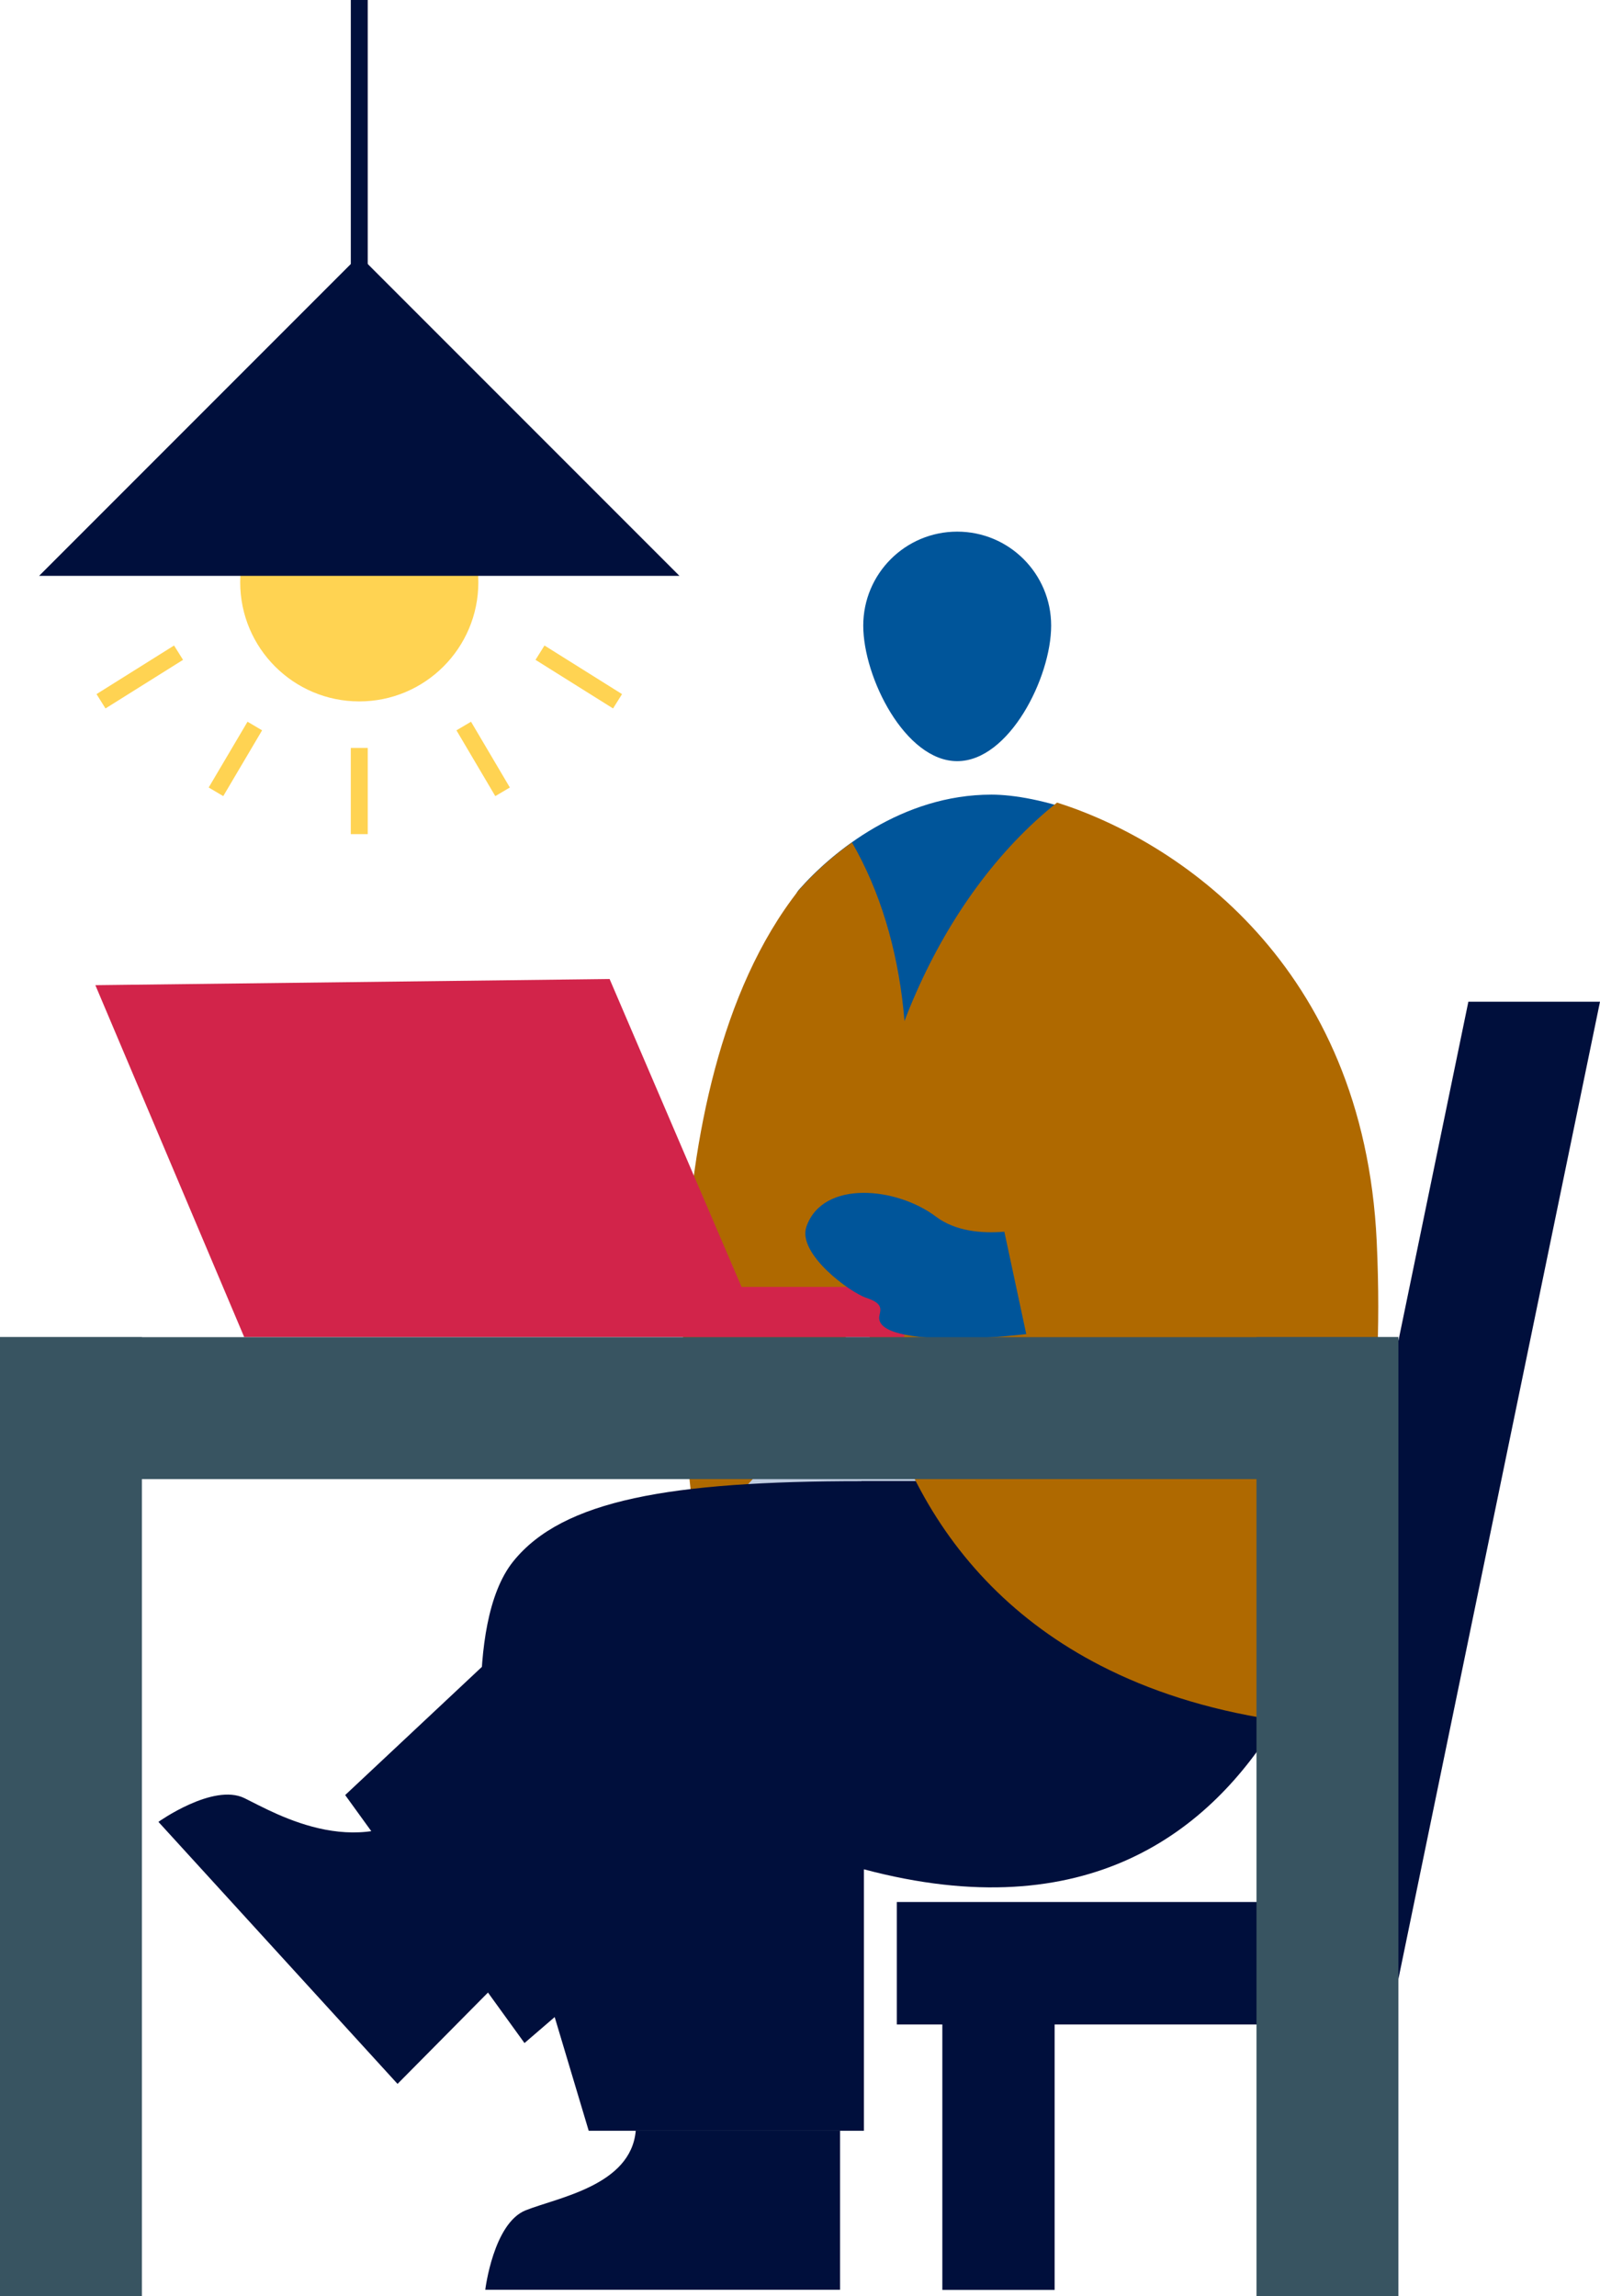 <?xml version="1.0" encoding="UTF-8"?>
<svg id="_レイヤー_2" data-name="レイヤー 2" xmlns="http://www.w3.org/2000/svg" viewBox="0 0 124.83 179.06">
  <g id="_デザイン" data-name="デザイン">
    <g>
      <g>
        <circle cx="28.03" cy="45.41" r="9.29" fill="#ffd352"/>
        <g>
          <g id="Group_2492" data-name="Group 2492">
            <path id="Path_2538" data-name="Path 2538" d="m65.54,178.57v-12.4s-15.94,0-15.94,0c-.38,4.27-6.06,5.2-8.58,6.2-2.53,1-3.16,6.2-3.16,6.2h27.68Z" fill="#000f3c"/>
          </g>
          <g id="Group_2492-2" data-name="Group 2492">
            <path id="Path_2538-2" data-name="Path 2538" d="m31.01,162.52l12.69-12.81-9.56-9.46c-5.7,5.34-12.63,1.17-15.07-.02-2.44-1.19-6.71,1.85-6.71,1.85l18.66,20.44Z" fill="#000f3c"/>
          </g>
          <path id="Path_2544" data-name="Path 2544" d="m105.32,115.51l-24.37-50.46-19.62,8.69-7.68,44.43,51.66-2.66Z" fill="#aeaeae"/>
          <path id="Path_2547" data-name="Path 2547" d="m103.44,122.1s3.73,2.53,2.44-25.25c-1.28-27.78-21.58-34.88-28.53-34.88-6.95,0-12.38,4.42-15.03,7.43-2.64,3.01-5.73,49-5.73,49l46.84,3.7Z" fill="#00559a"/>
          <rect id="Rectangle_369" data-name="Rectangle 369" x="56.6" y="101.22" width="27.32" height="17.18" fill="#bfcce0"/>
          <path id="Path_2550" data-name="Path 2550" d="m54.32,119.5l-.42-3.18s-3.99-31.16,8.43-46.91c1.23-1.39,2.62-2.63,4.14-3.71,8.76,15.14,3.61,41.21-12.14,53.8Z" fill="#af6900"/>
          <path id="Path_2551" data-name="Path 2551" d="m67.21,115.51c-14.9,0-23.31,1.46-27.17,6.26-4.01,4.99-2.06,17.84-2.06,17.84l7.95,26.56h21.47s0-20.39,0-20.39c34.86,9.28,38.48-30.28,38.48-30.28h-38.67Z" fill="#000f3c"/>
          <path id="Path_2552" data-name="Path 2552" d="m85.88,129.9c-26.59-13.64-21.83-52.65-3.41-67.31,9.31,2.95,23.93,12.57,24.94,34.24.67,14.28-1.67,22.36-1.83,22.96-1.32,5.05-3.45,9.87-6.33,14.31-5.13-.8-9.58-2.25-13.37-4.2" fill="#af6900"/>
          <rect x="69.97" y="148.33" width="38.21" height="9.55" fill="#000f3c"/>
          <polygon points="45.23 122.84 26.93 139.99 40.92 159.33 57.62 144.96 45.23 122.84" fill="#000f3c"/>
          <polygon points="124.83 78.12 114.56 78.12 98.1 157.88 108.37 157.88 124.83 78.12" fill="#000f3c"/>
          <rect x="73.52" y="156.07" width="8.76" height="22.51" fill="#000f3c"/>
          <rect x="99.68" y="156.07" width="8.76" height="22.51" fill="#000f3c"/>
        </g>
        <polygon points="59.53 104.27 19.05 104.27 7.44 76.83 47.56 76.35 59.53 104.27" fill="#d2244a"/>
        <rect x="54.59" y="100.36" width="15.96" height="3.92" fill="#d2244a"/>
        <g id="Group_2513" data-name="Group 2513">
          <path id="Path_2553" data-name="Path 2553" d="m83.05,103.51c-2.36.77-15.15,1.88-14.43-.96.12-.49.21-.93-1.04-1.34s-5.41-3.44-4.66-5.56c1.29-3.66,7.04-3.08,10.1-.77,3.06,2.31,8.26.63,8.26.63l1.76,7.99Z" fill="#00559a"/>
        </g>
        <path id="Path_2554" data-name="Path 2554" d="m95.62,88.35c3.91,3.55,5.31,9.87,2.04,13.97-3.26,4.1-16.84,5.24-16.84,5.24l-3.3-15.42s14.19-7.33,18.1-3.79Z" fill="#af6900"/>
        <rect x="49.02" y="55.26" width="11.07" height="109.1" transform="translate(164.36 55.26) rotate(90)" fill="#385461"/>
        <rect y="104.27" width="11.07" height="74.78" transform="translate(11.07 283.33) rotate(180)" fill="#385461"/>
        <rect x="98.03" y="104.27" width="11.07" height="74.78" transform="translate(207.13 283.33) rotate(180)" fill="#385461"/>
        <polygon points="3.05 44.91 28.03 19.93 53.01 44.91 3.05 44.91" fill="#000f3c"/>
        <line x1="28.03" y1="32.42" x2="28.03" fill="none" stroke="#000f3c" stroke-miterlimit="10" stroke-width="1.32"/>
        <g>
          <line x1="7.88" y1="54.69" x2="13.93" y2="50.9" fill="none" stroke="#ffd352" stroke-miterlimit="10" stroke-width="1.32"/>
          <line x1="16.85" y1="61.75" x2="19.88" y2="56.62" fill="none" stroke="#ffd352" stroke-miterlimit="10" stroke-width="1.32"/>
          <line x1="48.18" y1="54.69" x2="42.13" y2="50.9" fill="none" stroke="#ffd352" stroke-miterlimit="10" stroke-width="1.32"/>
          <line x1="39.21" y1="61.75" x2="36.18" y2="56.62" fill="none" stroke="#ffd352" stroke-miterlimit="10" stroke-width="1.32"/>
          <line x1="28.03" y1="65.05" x2="28.03" y2="58.33" fill="none" stroke="#ffd352" stroke-miterlimit="10" stroke-width="1.32"/>
        </g>
      </g>
      <path id="Ellipse_180" data-name="Ellipse 180" d="m82.01,48.79c0,4.05-3.28,10.57-7.33,10.57-4.05,0-7.33-6.52-7.33-10.57,0-4.05,3.28-7.33,7.33-7.33s7.33,3.28,7.33,7.33Z" fill="#00559a"/>
    </g>
  </g>
</svg>